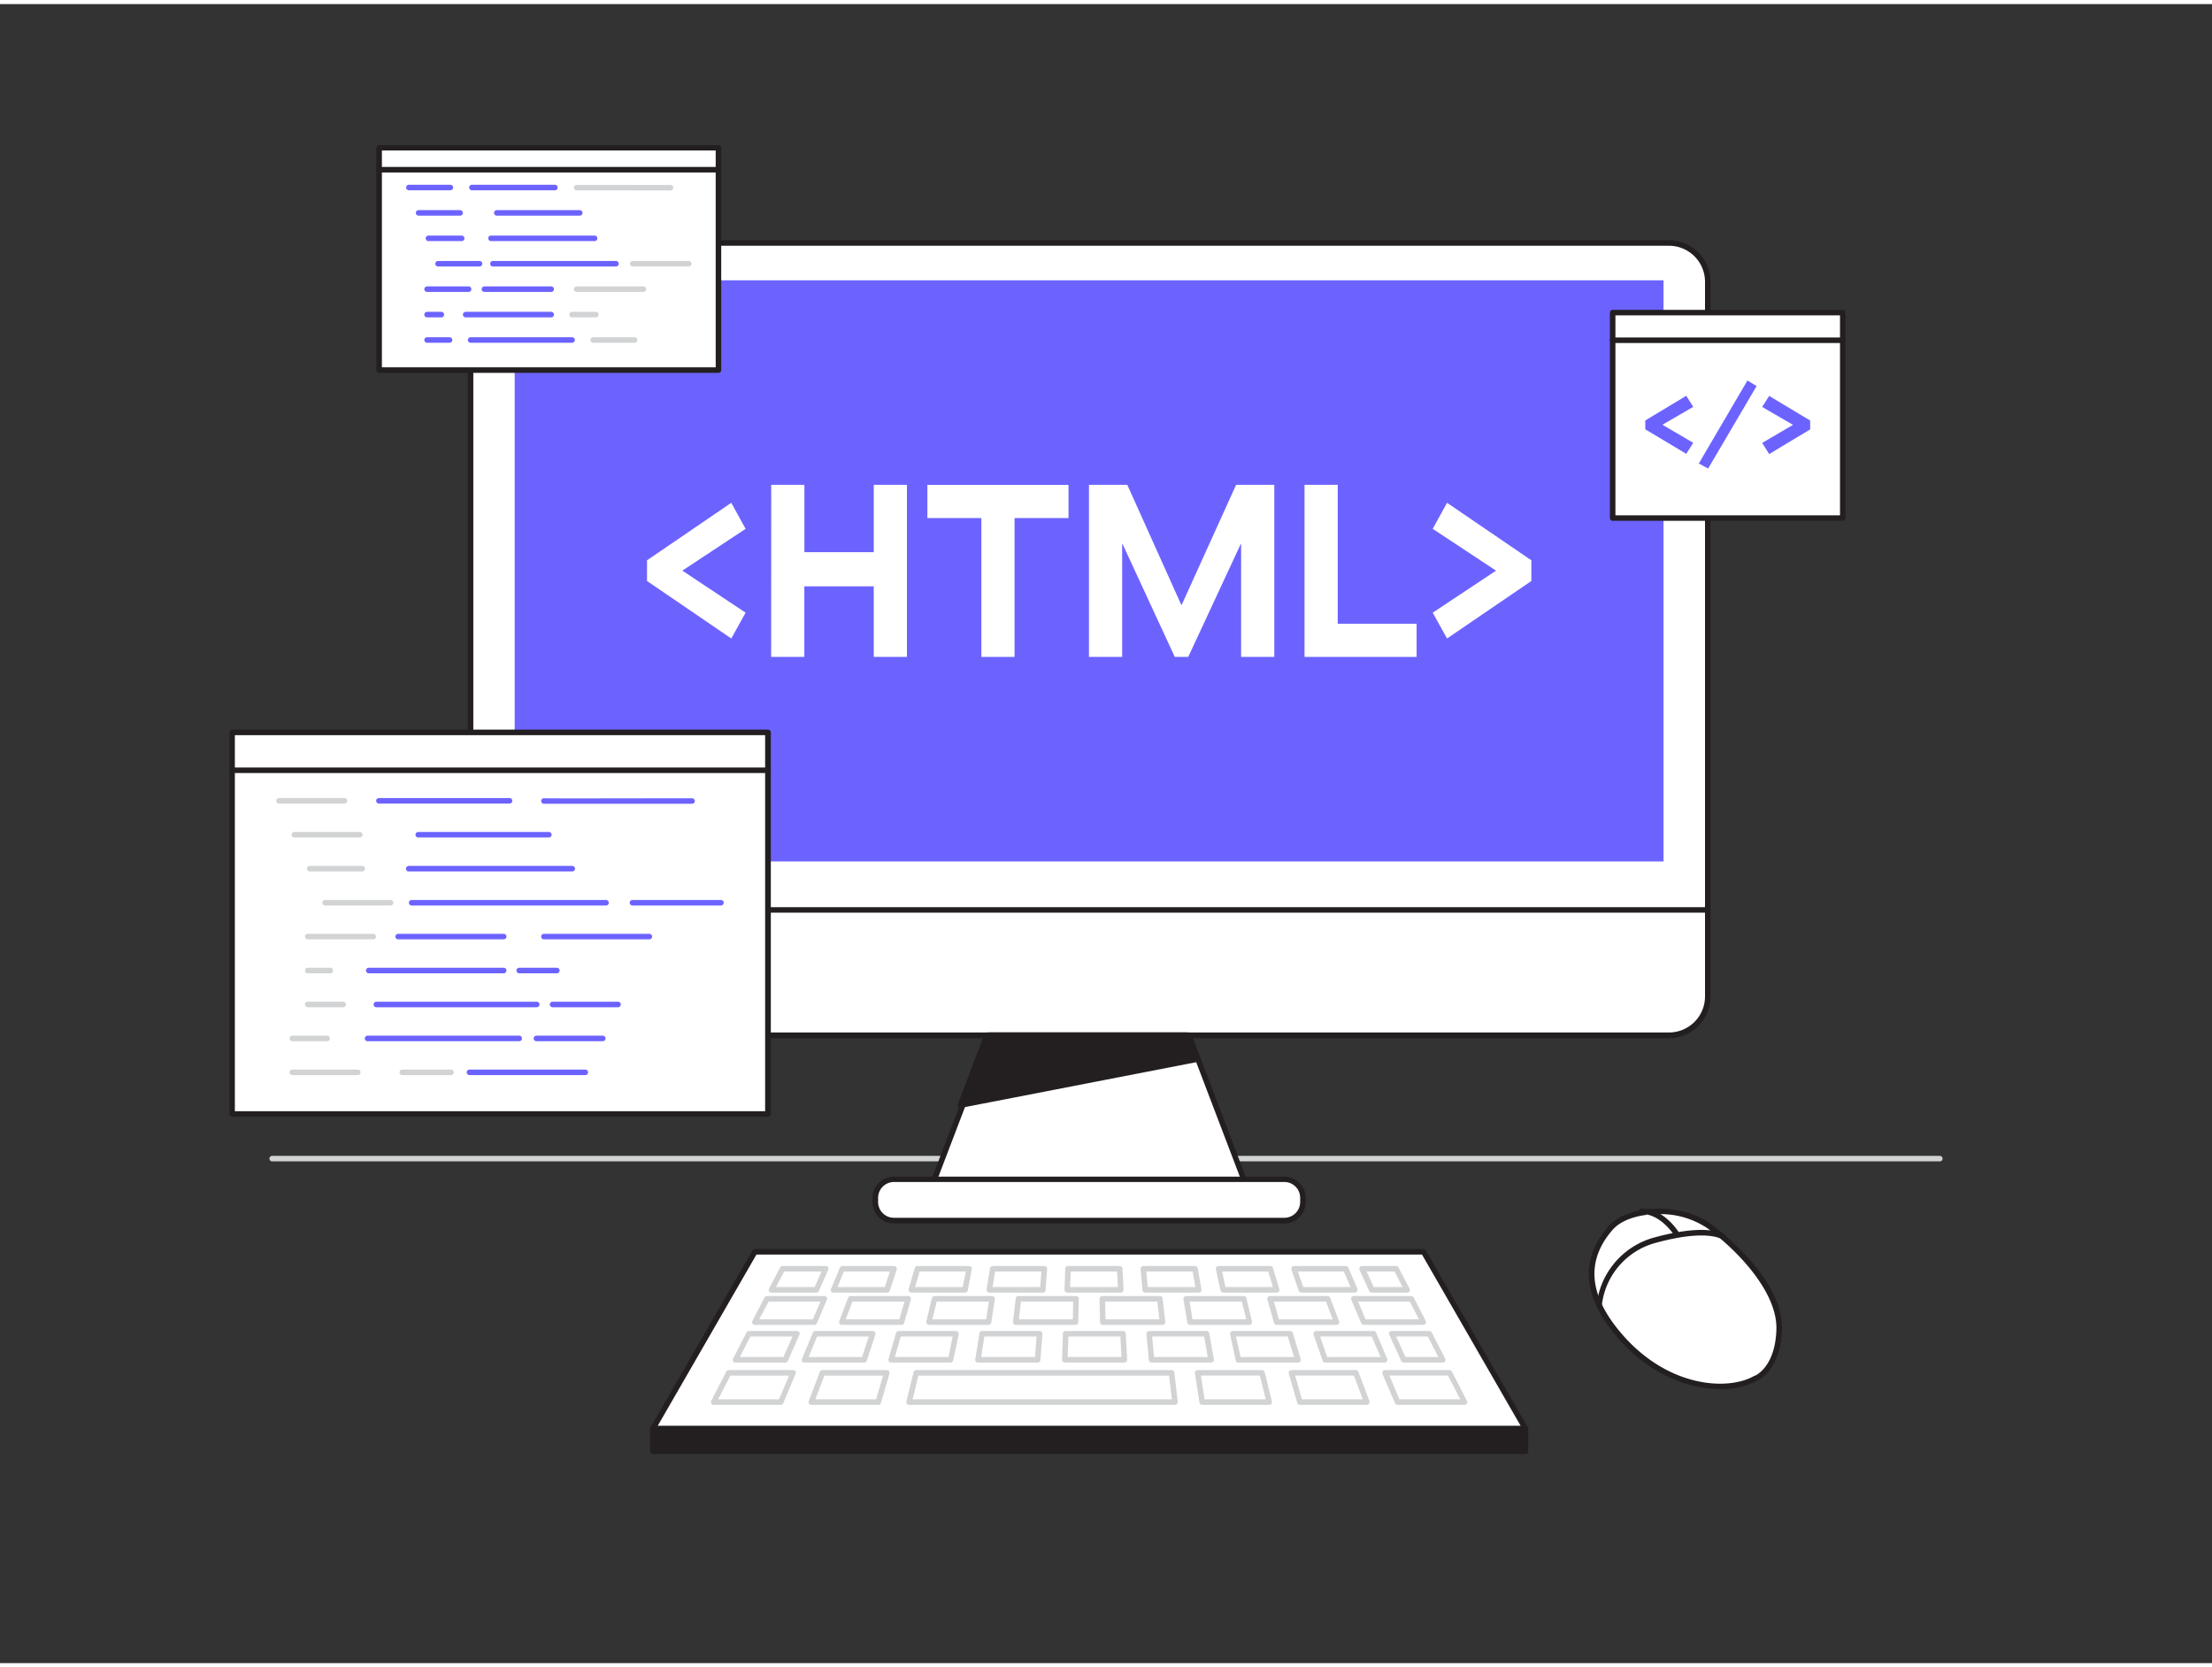 <svg id="_180_code_html_flatline" data-name="#180_code_html_flatline" xmlns="http://www.w3.org/2000/svg" viewBox="0 0 400 300" width="406" height="306" class="illustration styles_illustrationTablet__1DWOa"><rect x="0" y="0" width="400" height="300" fill="#333333" stroke="none"/><path d="M350.78,209.27H49.22a.5.5,0,0,1-.5-.5.51.51,0,0,1,.5-.5H350.78a.51.51,0,0,1,.5.5A.5.5,0,0,1,350.78,209.27Z" fill="#d1d3d4"></path><rect x="85.09" y="43.2" width="223.73" height="143.26" rx="7" fill="#fff"></rect><path d="M301.81,187H92.09a7.5,7.5,0,0,1-7.5-7.5V50.21a7.51,7.51,0,0,1,7.5-7.51H301.81a7.52,7.52,0,0,1,7.51,7.51V179.46A7.51,7.51,0,0,1,301.81,187ZM92.09,43.7a6.51,6.51,0,0,0-6.5,6.51V179.46a6.5,6.5,0,0,0,6.5,6.5H301.81a6.51,6.51,0,0,0,6.51-6.5V50.21a6.52,6.52,0,0,0-6.51-6.51Z" fill="#231f20"></path><path d="M308.82,164.3H85.09a.5.5,0,0,1-.5-.5.5.5,0,0,1,.5-.5H308.82a.51.51,0,0,1,.5.5A.5.5,0,0,1,308.82,164.3Z" fill="#231f20"></path><polygon points="225.55 214.16 168.36 214.16 178.9 186.46 215 186.46 225.55 214.16" fill="#fff"></polygon><path d="M225.55,214.66H168.36a.5.5,0,0,1-.47-.68l10.54-27.69a.51.51,0,0,1,.47-.33H215a.5.5,0,0,1,.47.33L226,214a.5.5,0,0,1,0,.46A.49.49,0,0,1,225.55,214.66Zm-56.47-1h55.74L214.66,187H179.25Z" fill="#231f20"></path><rect x="158.29" y="212.53" width="77.31" height="7.47" rx="3.35" fill="#fff"></rect><path d="M232.25,220.5h-70.6a3.85,3.85,0,0,1-3.86-3.85v-.76a3.86,3.86,0,0,1,3.86-3.86h70.6a3.86,3.86,0,0,1,3.86,3.86v.76A3.85,3.85,0,0,1,232.25,220.5ZM161.65,213a2.87,2.87,0,0,0-2.86,2.86v.76a2.86,2.86,0,0,0,2.86,2.85h70.6a2.86,2.86,0,0,0,2.86-2.85v-.76a2.86,2.86,0,0,0-2.86-2.86Z" fill="#231f20"></path><rect x="93.07" y="49.95" width="207.75" height="105.08" fill="#6c63ff"></rect><path d="M117,104.32v-3.74l15.24-10.4,2.59,4.71-11.44,7.56,11.44,7.6-2.59,4.67Z" fill="#fff"></path><path d="M139.46,86.93h6V99.11H158V86.93h6v31.12h-6V105.29H145.45v12.76h-6Z" fill="#fff"></path><path d="M177.46,92.94H167.7v-6h25.52v6h-9.76v25.11h-6Z" fill="#fff"></path><path d="M196.92,86.93h6.93l9.76,21.7h.08l9.84-21.7h6.9v31.12h-6V97.65h-.07l-9.49,20.4h-2.43L203,97.65h-.08v20.4h-6Z" fill="#fff"></path><path d="M235.9,86.93h6v25.12h14.27v6H235.9Z" fill="#fff"></path><path d="M259.08,110.05l11.45-7.6-11.45-7.56,2.59-4.71,15.25,10.4v3.74l-15.25,10.4Z" fill="#fff"></path><polygon points="173.68 199.11 216.26 190.84 214.6 186.46 178.5 186.46 173.68 199.11" fill="#231f20"></polygon><path d="M173.68,199.61a.49.49,0,0,1-.38-.18.51.51,0,0,1-.09-.5L178,186.29a.5.5,0,0,1,.47-.33h36.1a.51.51,0,0,1,.47.33l1.66,4.37a.5.5,0,0,1-.37.67l-42.58,8.27ZM178.84,187l-4.37,11.49,41.11-8-1.33-3.5Z" fill="#231f20"></path><path d="M317.52,248.47s4-1.59,4.21-8.88-7.66-14.94-12.71-18.68-14.48-3.36-17.75.37-6.53,10.28,1.87,19.81S312.57,251.36,317.52,248.47Z" fill="#fff"></path><path d="M311.09,250.44c-5.47,0-12.46-2.38-18.32-9-6.59-7.47-7.22-14.35-1.87-20.47,3.49-4,13.31-4.23,18.42-.44,2.19,1.62,13.13,10.19,12.91,19.09-.19,7.23-4,9.11-4.48,9.31A13.47,13.47,0,0,1,311.09,250.44Zm-11.15-31.63c-3.41,0-6.66.94-8.29,2.8-5,5.68-4.34,12.12,1.87,19.14,8.4,9.53,19.14,10,23.75,7.28l.07,0c.15-.06,3.71-1.6,3.89-8.42.16-6.52-6.63-13.92-12.51-18.27A15.26,15.26,0,0,0,299.94,218.81Z" fill="#231f20"></path><path d="M289.17,235.25a13.65,13.65,0,0,1,10.23-11.72c9.62-2.62,12.19-.57,12.19-.57" fill="#fff"></path><path d="M289.18,235.75h0a.5.5,0,0,1-.46-.53A14.25,14.25,0,0,1,299.27,223c9.76-2.65,12.52-.56,12.63-.47a.5.5,0,0,1-.62.79s-2.62-1.83-11.75.65a13.24,13.24,0,0,0-9.86,11.27A.49.49,0,0,1,289.18,235.75Z" fill="#231f20"></path><polygon points="275.85 257.63 118.06 257.63 136.5 225.67 257.4 225.67 275.85 257.63" fill="#fff"></polygon><path d="M275.85,258.12H118.06a.48.48,0,0,1-.43-.24.5.5,0,0,1,0-.5l18.44-32a.48.48,0,0,1,.43-.25H257.41a.5.5,0,0,1,.43.25l18.44,32a.5.5,0,0,1,0,.5A.51.51,0,0,1,275.85,258.12Zm-156.93-1H275l-17.86-31H136.79Z" fill="#231f20"></path><path d="M147.29,238.83h-10.8a.49.49,0,0,1-.42-.24.5.5,0,0,1,0-.49l2.17-4.21a.49.49,0,0,1,.44-.27h10.41a.5.5,0,0,1,.42.23.49.49,0,0,1,0,.47l-1.78,4.21A.51.51,0,0,1,147.29,238.83Zm-10-1H147l1.36-3.21H139Z" fill="#d1d3d4"></path><path d="M163,238.83H152.23a.53.53,0,0,1-.42-.21.5.5,0,0,1-.05-.46l1.6-4.21a.51.51,0,0,1,.47-.33h10.41a.51.51,0,0,1,.4.2.53.53,0,0,1,.08.44l-1.22,4.21A.48.48,0,0,1,163,238.83Zm-10.07-1h9.7l.93-3.21h-9.41Z" fill="#d1d3d4"></path><path d="M178.75,238.83H168a.51.51,0,0,1-.4-.19.51.51,0,0,1-.09-.43l1-4.21a.51.51,0,0,1,.49-.38h10.41a.5.5,0,0,1,.49.58l-.65,4.21A.51.51,0,0,1,178.75,238.83Zm-10.16-1h9.74l.49-3.21h-9.43Z" fill="#d1d3d4"></path><path d="M194.49,238.83h-10.8a.53.53,0,0,1-.38-.16.51.51,0,0,1-.12-.39l.48-4.21a.49.49,0,0,1,.49-.45h10.41a.51.51,0,0,1,.36.15.46.46,0,0,1,.14.36l-.08,4.21A.5.5,0,0,1,194.49,238.83Zm-10.24-1H194l.06-3.21h-9.45Z" fill="#d1d3d4"></path><path d="M210.22,238.83h-10.8a.49.49,0,0,1-.5-.49l-.09-4.21a.54.54,0,0,1,.14-.36.55.55,0,0,1,.36-.15h10.41a.5.5,0,0,1,.5.45l.47,4.21a.48.48,0,0,1-.49.55Zm-10.31-1h9.75l-.37-3.21h-9.45Z" fill="#d1d3d4"></path><path d="M226,238.83h-10.8a.49.49,0,0,1-.49-.42L214,234.2a.52.52,0,0,1,.5-.58h10.41a.49.49,0,0,1,.48.38l1,4.21a.48.48,0,0,1-.09.43A.49.49,0,0,1,226,238.83Zm-10.37-1h9.73l-.79-3.21h-9.44Z" fill="#d1d3d4"></path><path d="M241.68,238.83h-10.8a.49.49,0,0,1-.48-.36l-1.22-4.21a.53.53,0,0,1,.08-.44.54.54,0,0,1,.4-.2h10.42a.49.49,0,0,1,.46.33l1.61,4.21a.54.54,0,0,1-.06.46A.51.51,0,0,1,241.68,238.83Zm-10.42-1H241l-1.22-3.21h-9.4Z" fill="#d1d3d4"></path><path d="M257.41,238.83h-10.8a.51.51,0,0,1-.46-.3l-1.78-4.21a.49.49,0,0,1,0-.47.52.52,0,0,1,.42-.23h10.41a.52.52,0,0,1,.45.27l2.16,4.21a.5.5,0,0,1,0,.49A.51.51,0,0,1,257.41,238.83Zm-10.47-1h9.65l-1.65-3.21h-9.36Z" fill="#d1d3d4"></path><path d="M156.23,245.65H145.46a.52.52,0,0,1-.42-.23.47.47,0,0,1,0-.46l1.95-4.71a.5.5,0,0,1,.46-.31h10.36a.52.52,0,0,1,.41.21.52.52,0,0,1,.07.45l-1.54,4.7A.5.5,0,0,1,156.23,245.65Zm-10-1h9.66l1.21-3.71h-9.34Z" fill="#d1d3d4"></path><path d="M142,245.65h-9a.5.5,0,0,1-.43-.24.5.5,0,0,1,0-.49l2.42-4.7a.51.51,0,0,1,.45-.28h8.69a.5.5,0,0,1,.41.23.48.48,0,0,1,0,.48l-2.08,4.7A.5.5,0,0,1,142,245.65Zm-8.21-1h7.88l1.64-3.71h-7.62Z" fill="#d1d3d4"></path><path d="M171.93,245.65H161.16a.51.51,0,0,1-.49-.64l1.36-4.7a.5.5,0,0,1,.48-.37h10.37a.52.52,0,0,1,.49.6l-1,4.71A.5.5,0,0,1,171.93,245.65Zm-10.11-1h9.7l.75-3.71h-9.38Z" fill="#d1d3d4"></path><path d="M187.62,245.65H176.85a.49.49,0,0,1-.38-.18.49.49,0,0,1-.11-.4l.76-4.71a.5.5,0,0,1,.49-.42H188a.48.48,0,0,1,.36.16.5.5,0,0,1,.14.38l-.36,4.7A.5.5,0,0,1,187.62,245.65Zm-10.18-1h9.72l.28-3.71H178Z" fill="#d1d3d4"></path><path d="M203.32,245.65H192.55a.48.48,0,0,1-.36-.16.45.45,0,0,1-.14-.36l.16-4.7a.51.51,0,0,1,.5-.49h10.37a.5.5,0,0,1,.5.48l.24,4.7a.47.47,0,0,1-.14.37A.48.48,0,0,1,203.32,245.65Zm-10.25-1h9.72l-.18-3.71H193.2Z" fill="#d1d3d4"></path><path d="M219,245.65H208.24a.49.49,0,0,1-.49-.46l-.43-4.7a.45.45,0,0,1,.13-.38.47.47,0,0,1,.37-.17h10.36a.5.5,0,0,1,.49.42l.84,4.7a.48.48,0,0,1-.11.41A.49.49,0,0,1,219,245.65Zm-10.32-1h9.72l-.66-3.71h-9.4Z" fill="#d1d3d4"></path><path d="M234.71,245.65H223.94a.5.5,0,0,1-.49-.4l-1-4.7a.51.51,0,0,1,.49-.61h10.36a.5.5,0,0,1,.48.36l1.43,4.7a.46.46,0,0,1-.08.44A.49.49,0,0,1,234.71,245.65Zm-10.37-1H234l-1.13-3.71h-9.37Z" fill="#d1d3d4"></path><path d="M250.41,245.65H239.63a.51.51,0,0,1-.47-.34l-1.61-4.7a.5.5,0,0,1,.06-.46.52.52,0,0,1,.41-.21h10.37a.48.48,0,0,1,.45.31l2,4.7a.5.5,0,0,1-.46.7Zm-10.42-1h9.66l-1.59-3.71h-9.34Z" fill="#d1d3d4"></path><path d="M260.92,245.65h-7.08a.49.49,0,0,1-.45-.3l-2.16-4.7a.51.51,0,0,1,0-.48.54.54,0,0,1,.43-.23h6.81a.51.51,0,0,1,.44.28l2.42,4.7a.48.48,0,0,1,0,.49A.49.49,0,0,1,260.92,245.65Zm-6.76-1h5.94l-1.91-3.71h-5.73Z" fill="#d1d3d4"></path><path d="M160.38,233H150.7a.48.48,0,0,1-.41-.22.49.49,0,0,1,0-.47l1.58-3.81a.5.5,0,0,1,.46-.31h9.35a.49.49,0,0,1,.4.21.47.47,0,0,1,.07.44l-1.25,3.81A.49.49,0,0,1,160.38,233Zm-8.93-1H160l.92-2.81h-8.33Z" fill="#d1d3d4"></path><path d="M147.61,233H139.5a.5.5,0,0,1-.43-.24.5.5,0,0,1,0-.49l2-3.81a.48.48,0,0,1,.44-.27h7.83a.48.48,0,0,1,.42.23.49.49,0,0,1,0,.47l-1.68,3.81A.51.51,0,0,1,147.61,233Zm-7.29-1h7l1.25-2.81h-6.77Z" fill="#d1d3d4"></path><path d="M174.48,233H164.8a.52.52,0,0,1-.4-.2.53.53,0,0,1-.08-.44l1.1-3.81a.5.5,0,0,1,.48-.36h9.34a.52.52,0,0,1,.39.18.49.49,0,0,1,.1.42L175,232.6A.51.51,0,0,1,174.48,233Zm-9-1h8.61l.56-2.81h-8.36Z" fill="#d1d3d4"></path><path d="M188.58,233H178.9a.52.52,0,0,1-.5-.58l.62-3.81a.5.5,0,0,1,.49-.42h9.35a.5.5,0,0,1,.5.54l-.29,3.81A.49.49,0,0,1,188.58,233Zm-9.09-1h8.62l.21-2.81h-8.38Z" fill="#d1d3d4"></path><path d="M202.67,233H193a.51.51,0,0,1-.36-.15.47.47,0,0,1-.14-.37l.13-3.81a.5.5,0,0,1,.5-.48h9.35a.51.51,0,0,1,.5.47l.19,3.81a.5.5,0,0,1-.13.37A.52.52,0,0,1,202.67,233Zm-9.16-1h8.64l-.15-2.81h-8.39Z" fill="#d1d3d4"></path><path d="M216.77,233h-9.68a.49.49,0,0,1-.49-.46l-.35-3.81a.49.49,0,0,1,.13-.38.51.51,0,0,1,.37-.16h9.34a.5.5,0,0,1,.5.41l.67,3.81a.47.47,0,0,1-.11.41A.49.49,0,0,1,216.77,233Zm-9.22-1h8.62l-.49-2.81h-8.39Z" fill="#d1d3d4"></path><path d="M230.87,233h-9.68a.51.51,0,0,1-.49-.4l-.82-3.8a.48.48,0,0,1,.09-.42.51.51,0,0,1,.39-.19h9.35a.5.5,0,0,1,.48.35l1.16,3.81a.55.55,0,0,1-.08.45A.51.51,0,0,1,230.87,233Zm-9.28-1h8.6l-.85-2.81H221Z" fill="#d1d3d4"></path><path d="M245,233h-9.68a.51.51,0,0,1-.47-.34l-1.31-3.81a.51.51,0,0,1,.06-.45.52.52,0,0,1,.41-.21h9.35a.51.51,0,0,1,.46.3l1.64,3.81a.49.49,0,0,1-.05.47A.5.5,0,0,1,245,233Zm-9.32-1h8.56L243,229.19h-8.32Z" fill="#d1d3d4"></path><path d="M254.41,233h-6.36a.51.51,0,0,1-.46-.29l-1.74-3.81a.5.5,0,0,1,.45-.71h6.14a.5.5,0,0,1,.45.27l2,3.81a.5.5,0,0,1,0,.49A.49.49,0,0,1,254.41,233Zm-6-1h5.22l-1.45-2.81h-5.06Z" fill="#d1d3d4"></path><path d="M141.17,253.3H129.05a.5.5,0,0,1-.43-.24.5.5,0,0,1,0-.49l2.72-5.29a.52.52,0,0,1,.45-.27h11.64a.52.52,0,0,1,.42.23.49.49,0,0,1,0,.47L141.64,253A.51.51,0,0,1,141.17,253.3Zm-11.3-1h11l1.82-4.29H132.07Z" fill="#d1d3d4"></path><path d="M158.84,253.3H146.71a.5.5,0,0,1-.41-.22.5.5,0,0,1-.05-.46l2-5.29a.5.5,0,0,1,.47-.32h11.64a.51.51,0,0,1,.4.2.47.47,0,0,1,.08.44l-1.53,5.29A.5.5,0,0,1,158.84,253.3Zm-11.4-1h11l1.24-4.29H149.07Z" fill="#d1d3d4"></path><path d="M212.48,253.3h-48.1a.49.49,0,0,1-.39-.19.51.51,0,0,1-.09-.43l1.3-5.29a.51.51,0,0,1,.49-.38h46.17a.49.49,0,0,1,.49.44l.63,5.29a.5.5,0,0,1-.13.39A.48.48,0,0,1,212.48,253.3Zm-47.46-1h46.9l-.51-4.29H166.08Z" fill="#d1d3d4"></path><path d="M229.52,253.3H217.39a.5.5,0,0,1-.49-.42l-.82-5.29a.49.49,0,0,1,.11-.4.51.51,0,0,1,.38-.18h11.64a.51.51,0,0,1,.49.38l1.3,5.29a.48.48,0,0,1-.09.43A.49.49,0,0,1,229.52,253.3Zm-11.7-1h11.06L227.82,248H217.16Z" fill="#d1d3d4"></path><path d="M247.19,253.3H235.06a.5.5,0,0,1-.48-.36l-1.53-5.29a.53.53,0,0,1,.08-.44.54.54,0,0,1,.4-.2h11.64a.5.5,0,0,1,.47.32l2,5.29a.53.53,0,0,1-.06.46A.49.49,0,0,1,247.19,253.3Zm-11.75-1h11L244.83,248H234.2Z" fill="#d1d3d4"></path><path d="M264.86,253.3H252.73a.51.51,0,0,1-.46-.3L250,247.71a.49.49,0,0,1,.05-.47.5.5,0,0,1,.41-.23h11.65a.52.52,0,0,1,.44.27l2.72,5.29a.5.5,0,0,1,0,.49A.52.52,0,0,1,264.86,253.3Zm-11.8-1h11L261.83,248H251.25Z" fill="#d1d3d4"></path><rect x="118.06" y="257.62" width="157.79" height="4.06" fill="#231f20"></rect><path d="M275.85,262.18H118.06a.5.5,0,0,1-.5-.5v-4.06a.5.5,0,0,1,.5-.5H275.85a.51.51,0,0,1,.5.5v4.06A.5.5,0,0,1,275.85,262.18Zm-157.29-1H275.35v-3.06H118.56Z" fill="#231f20"></path><path d="M303.06,222.2s-2.53-4-6.2-3.91" fill="#fff"></path><path d="M303.06,222.7a.49.49,0,0,1-.42-.23s-2.41-3.68-5.71-3.68h-.06a.5.5,0,0,1-.5-.5.49.49,0,0,1,.49-.5h.07c3.85,0,6.44,4,6.55,4.14a.5.5,0,0,1-.15.69A.53.53,0,0,1,303.06,222.7Z" fill="#231f20"></path><rect x="41.97" y="131.73" width="96.9" height="68.97" fill="#fff"></rect><path d="M138.86,201.2H42a.5.5,0,0,1-.5-.5v-69a.5.5,0,0,1,.5-.5h96.89a.5.5,0,0,1,.5.5v69A.5.5,0,0,1,138.86,201.2Zm-96.39-1h95.89v-68H42.47Z" fill="#231f20"></path><path d="M138.86,139.05H42a.5.5,0,0,1-.5-.5.5.5,0,0,1,.5-.5h96.89a.5.5,0,0,1,.5.5A.5.5,0,0,1,138.86,139.05Z" fill="#231f20"></path><path d="M62.29,144.57H50.46a.5.5,0,0,1-.5-.5.5.5,0,0,1,.5-.5H62.29a.5.5,0,0,1,.5.5A.5.5,0,0,1,62.29,144.57Z" fill="#d1d3d4"></path><path d="M92.14,144.57H68.52a.51.51,0,0,1-.5-.5.5.5,0,0,1,.5-.5H92.14a.5.5,0,0,1,.5.5A.5.5,0,0,1,92.14,144.57Z" fill="#6c63ff"></path><path d="M99.25,150.7H75.63a.5.5,0,0,1-.5-.5.51.51,0,0,1,.5-.5H99.25a.5.5,0,0,1,.5.5A.5.5,0,0,1,99.25,150.7Z" fill="#6c63ff"></path><path d="M65.07,150.7H53.23a.5.5,0,0,1-.5-.5.51.51,0,0,1,.5-.5H65.07a.5.5,0,0,1,.5.5A.5.5,0,0,1,65.07,150.7Z" fill="#d1d3d4"></path><path d="M65.52,156.84H56a.5.5,0,0,1-.5-.5.51.51,0,0,1,.5-.5h9.51a.5.5,0,0,1,.5.5A.5.5,0,0,1,65.52,156.84Z" fill="#d1d3d4"></path><path d="M103.48,156.84H73.91a.5.5,0,0,1-.5-.5.51.51,0,0,1,.5-.5h29.57a.51.51,0,0,1,.5.5A.5.5,0,0,1,103.48,156.84Z" fill="#6c63ff"></path><path d="M70.63,163H58.79a.5.5,0,0,1-.5-.5.5.5,0,0,1,.5-.5H70.63a.51.51,0,0,1,.5.5A.5.5,0,0,1,70.63,163Z" fill="#d1d3d4"></path><path d="M109.59,163H74.44a.5.5,0,0,1-.5-.5.5.5,0,0,1,.5-.5h35.15a.5.5,0,0,1,.5.5A.5.5,0,0,1,109.59,163Z" fill="#6c63ff"></path><path d="M67.49,169.12H55.65a.5.5,0,0,1,0-1H67.49a.5.5,0,1,1,0,1Z" fill="#d1d3d4"></path><path d="M91.08,169.12H72a.5.5,0,1,1,0-1H91.08a.5.5,0,0,1,0,1Z" fill="#6c63ff"></path><path d="M117.42,169.12H98.36a.5.5,0,0,1,0-1h19.06a.5.5,0,1,1,0,1Z" fill="#6c63ff"></path><path d="M59.73,175.26H55.65a.5.5,0,0,1,0-1h4.08a.5.5,0,0,1,0,1Z" fill="#d1d3d4"></path><path d="M91.08,175.26H66.68a.5.5,0,0,1,0-1h24.4a.5.5,0,0,1,0,1Z" fill="#6c63ff"></path><path d="M100.7,175.26H93.89a.5.5,0,1,1,0-1h6.81a.5.5,0,0,1,0,1Z" fill="#6c63ff"></path><path d="M62.06,181.4H55.65a.51.51,0,0,1-.5-.5.5.5,0,0,1,.5-.5h6.41a.5.5,0,0,1,.5.5A.51.51,0,0,1,62.06,181.4Z" fill="#d1d3d4"></path><path d="M97.06,181.4h-29a.5.5,0,0,1-.5-.5.5.5,0,0,1,.5-.5h29a.5.5,0,0,1,.5.5A.51.51,0,0,1,97.06,181.4Z" fill="#6c63ff"></path><path d="M111.76,181.4H99.92a.5.5,0,0,1-.5-.5.5.5,0,0,1,.5-.5h11.84a.5.5,0,0,1,.5.5A.51.51,0,0,1,111.76,181.4Z" fill="#6c63ff"></path><path d="M59.15,187.54H52.87a.51.51,0,0,1-.5-.5.5.5,0,0,1,.5-.5h6.28a.5.5,0,0,1,.5.5A.5.5,0,0,1,59.15,187.54Z" fill="#d1d3d4"></path><path d="M93.89,187.54H66.47a.5.5,0,0,1-.5-.5.5.5,0,0,1,.5-.5H93.89a.5.5,0,0,1,.5.5A.5.5,0,0,1,93.89,187.54Z" fill="#6c63ff"></path><path d="M64.71,193.67H52.87a.5.5,0,0,1-.5-.5.51.51,0,0,1,.5-.5H64.71a.5.5,0,0,1,.5.5A.5.5,0,0,1,64.71,193.67Z" fill="#d1d3d4"></path><path d="M130.37,163h-16a.5.5,0,0,1-.5-.5.5.5,0,0,1,.5-.5h16a.5.5,0,0,1,.5.5A.5.5,0,0,1,130.37,163Z" fill="#6c63ff"></path><path d="M106.33,144.6c-4.56,0-7.92,0-8.07,0a.51.51,0,0,1-.39-.6.51.51,0,0,1,.56-.39c.77.05,19.53,0,26.72,0h0a.5.5,0,0,1,.5.49.51.51,0,0,1-.5.51Z" fill="#6c63ff"></path><path d="M109,187.54h-12a.5.5,0,0,1-.5-.5.5.5,0,0,1,.5-.5h12a.5.5,0,0,1,.5.5A.5.5,0,0,1,109,187.54Z" fill="#6c63ff"></path><path d="M81.55,193.67h-8.8a.5.5,0,0,1-.5-.5.5.5,0,0,1,.5-.5h8.8a.5.5,0,0,1,.5.5A.5.5,0,0,1,81.55,193.67Z" fill="#d1d3d4"></path><path d="M105.84,193.67H84.9a.5.5,0,0,1-.5-.5.5.5,0,0,1,.5-.5h20.94a.51.51,0,0,1,.5.5A.5.5,0,0,1,105.84,193.67Z" fill="#6c63ff"></path><rect x="291.62" y="55.79" width="41.61" height="37.15" fill="#fff"></rect><path d="M333.23,93.44H291.62a.5.5,0,0,1-.5-.5V55.79a.51.51,0,0,1,.5-.5h41.61a.5.5,0,0,1,.5.5V92.94A.5.5,0,0,1,333.23,93.44Zm-41.11-1h40.61V56.29H292.12Z" fill="#231f20"></path><path d="M333.23,61.29H291.62a.51.51,0,0,1-.5-.5.5.5,0,0,1,.5-.5h41.61a.5.5,0,0,1,.5.5A.5.5,0,0,1,333.23,61.29Z" fill="#231f20"></path><path d="M297.52,76.89v-1.6l7.41-4.46,1.26,2-5.57,3.24,5.57,3.26-1.26,2Z" fill="#6c63ff"></path><path d="M307.2,83.07l8.79-15,1.66,1-8.77,14.92Z" fill="#6c63ff"></path><path d="M318.66,79.35l5.57-3.26-5.57-3.24,1.26-2,7.42,4.46v1.6l-7.42,4.46Z" fill="#6c63ff"></path><rect x="68.56" y="25.97" width="61.36" height="40.21" fill="#fff"></rect><path d="M129.92,66.68H68.56a.5.5,0,0,1-.5-.5V26a.51.51,0,0,1,.5-.5h61.36a.5.5,0,0,1,.5.5V66.18A.5.5,0,0,1,129.92,66.68Zm-60.86-1h60.36V26.47H69.06Z" fill="#231f20"></path><path d="M129.92,30.45H68.56a.5.5,0,0,1,0-1h61.36a.5.5,0,0,1,0,1Z" fill="#231f20"></path><path d="M81.44,33.67h-7.5a.5.5,0,0,1-.5-.5.5.5,0,0,1,.5-.5h7.5a.5.5,0,0,1,.5.5A.51.51,0,0,1,81.44,33.67Z" fill="#6c63ff"></path><path d="M100.34,33.67h-15a.51.51,0,0,1-.5-.5.5.5,0,0,1,.5-.5h15a.5.5,0,0,1,.5.5A.5.5,0,0,1,100.34,33.67Z" fill="#6c63ff"></path><path d="M104.84,38.26h-15a.5.5,0,0,1-.5-.5.51.51,0,0,1,.5-.5h15a.5.5,0,0,1,.5.5A.5.5,0,0,1,104.84,38.26Z" fill="#6c63ff"></path><path d="M83.2,38.26H75.7a.5.5,0,0,1-.5-.5.5.5,0,0,1,.5-.5h7.5a.51.51,0,0,1,.5.5A.5.5,0,0,1,83.2,38.26Z" fill="#6c63ff"></path><path d="M83.48,42.86h-6a.5.5,0,0,1-.5-.5.5.5,0,0,1,.5-.5h6a.5.5,0,0,1,.5.5A.5.5,0,0,1,83.48,42.86Z" fill="#6c63ff"></path><path d="M107.52,42.86H88.79a.51.51,0,0,1-.5-.5.5.5,0,0,1,.5-.5h18.73a.5.5,0,0,1,.5.5A.51.51,0,0,1,107.52,42.86Z" fill="#6c63ff"></path><path d="M86.71,47.45H79.22a.5.5,0,0,1-.5-.5.5.5,0,0,1,.5-.5h7.49a.5.5,0,0,1,.5.5A.5.5,0,0,1,86.71,47.45Z" fill="#6c63ff"></path><path d="M111.39,47.45H89.13a.5.5,0,0,1-.5-.5.5.5,0,0,1,.5-.5h22.26a.51.51,0,0,1,.5.5A.5.5,0,0,1,111.39,47.45Z" fill="#6c63ff"></path><path d="M84.73,52.05h-7.5a.5.5,0,0,1,0-1h7.5a.5.5,0,0,1,0,1Z" fill="#6c63ff"></path><path d="M99.67,52.05H87.6a.5.5,0,0,1,0-1H99.67a.5.5,0,0,1,0,1Z" fill="#6c63ff"></path><path d="M116.35,52.05H104.28a.5.5,0,0,1,0-1h12.07a.5.5,0,0,1,0,1Z" fill="#d1d3d4"></path><path d="M79.81,56.65H77.23a.5.5,0,0,1-.5-.5.5.5,0,0,1,.5-.5h2.58a.5.5,0,0,1,.5.5A.5.5,0,0,1,79.81,56.65Z" fill="#6c63ff"></path><path d="M99.67,56.65H84.21a.51.51,0,0,1-.5-.5.5.5,0,0,1,.5-.5H99.67a.5.5,0,0,1,.5.5A.5.5,0,0,1,99.67,56.65Z" fill="#6c63ff"></path><path d="M107.76,56.65h-4.31a.5.5,0,0,1-.5-.5.5.5,0,0,1,.5-.5h4.31a.5.5,0,0,1,.5.5A.51.51,0,0,1,107.76,56.65Z" fill="#d1d3d4"></path><path d="M81.29,61.24H77.23a.5.5,0,0,1,0-1h4.06a.5.5,0,0,1,0,1Z" fill="#6c63ff"></path><path d="M103.45,61.24H85.11a.5.5,0,0,1,0-1h18.34a.5.5,0,0,1,0,1Z" fill="#6c63ff"></path><path d="M114.76,61.24h-7.5a.5.5,0,0,1,0-1h7.5a.5.5,0,0,1,0,1Z" fill="#d1d3d4"></path><path d="M124.55,47.45H114.41a.5.5,0,0,1-.5-.5.51.51,0,0,1,.5-.5h10.14a.5.5,0,0,1,.5.5A.5.5,0,0,1,124.55,47.45Z" fill="#d1d3d4"></path><path d="M109.42,33.69c-5.11,0-5.21,0-5.26,0a.51.51,0,0,1-.37-.6.49.49,0,0,1,.55-.38c.56,0,10.39,0,16.9,0h0a.49.49,0,0,1,.5.49.51.51,0,0,1-.5.51Z" fill="#d1d3d4"></path></svg>